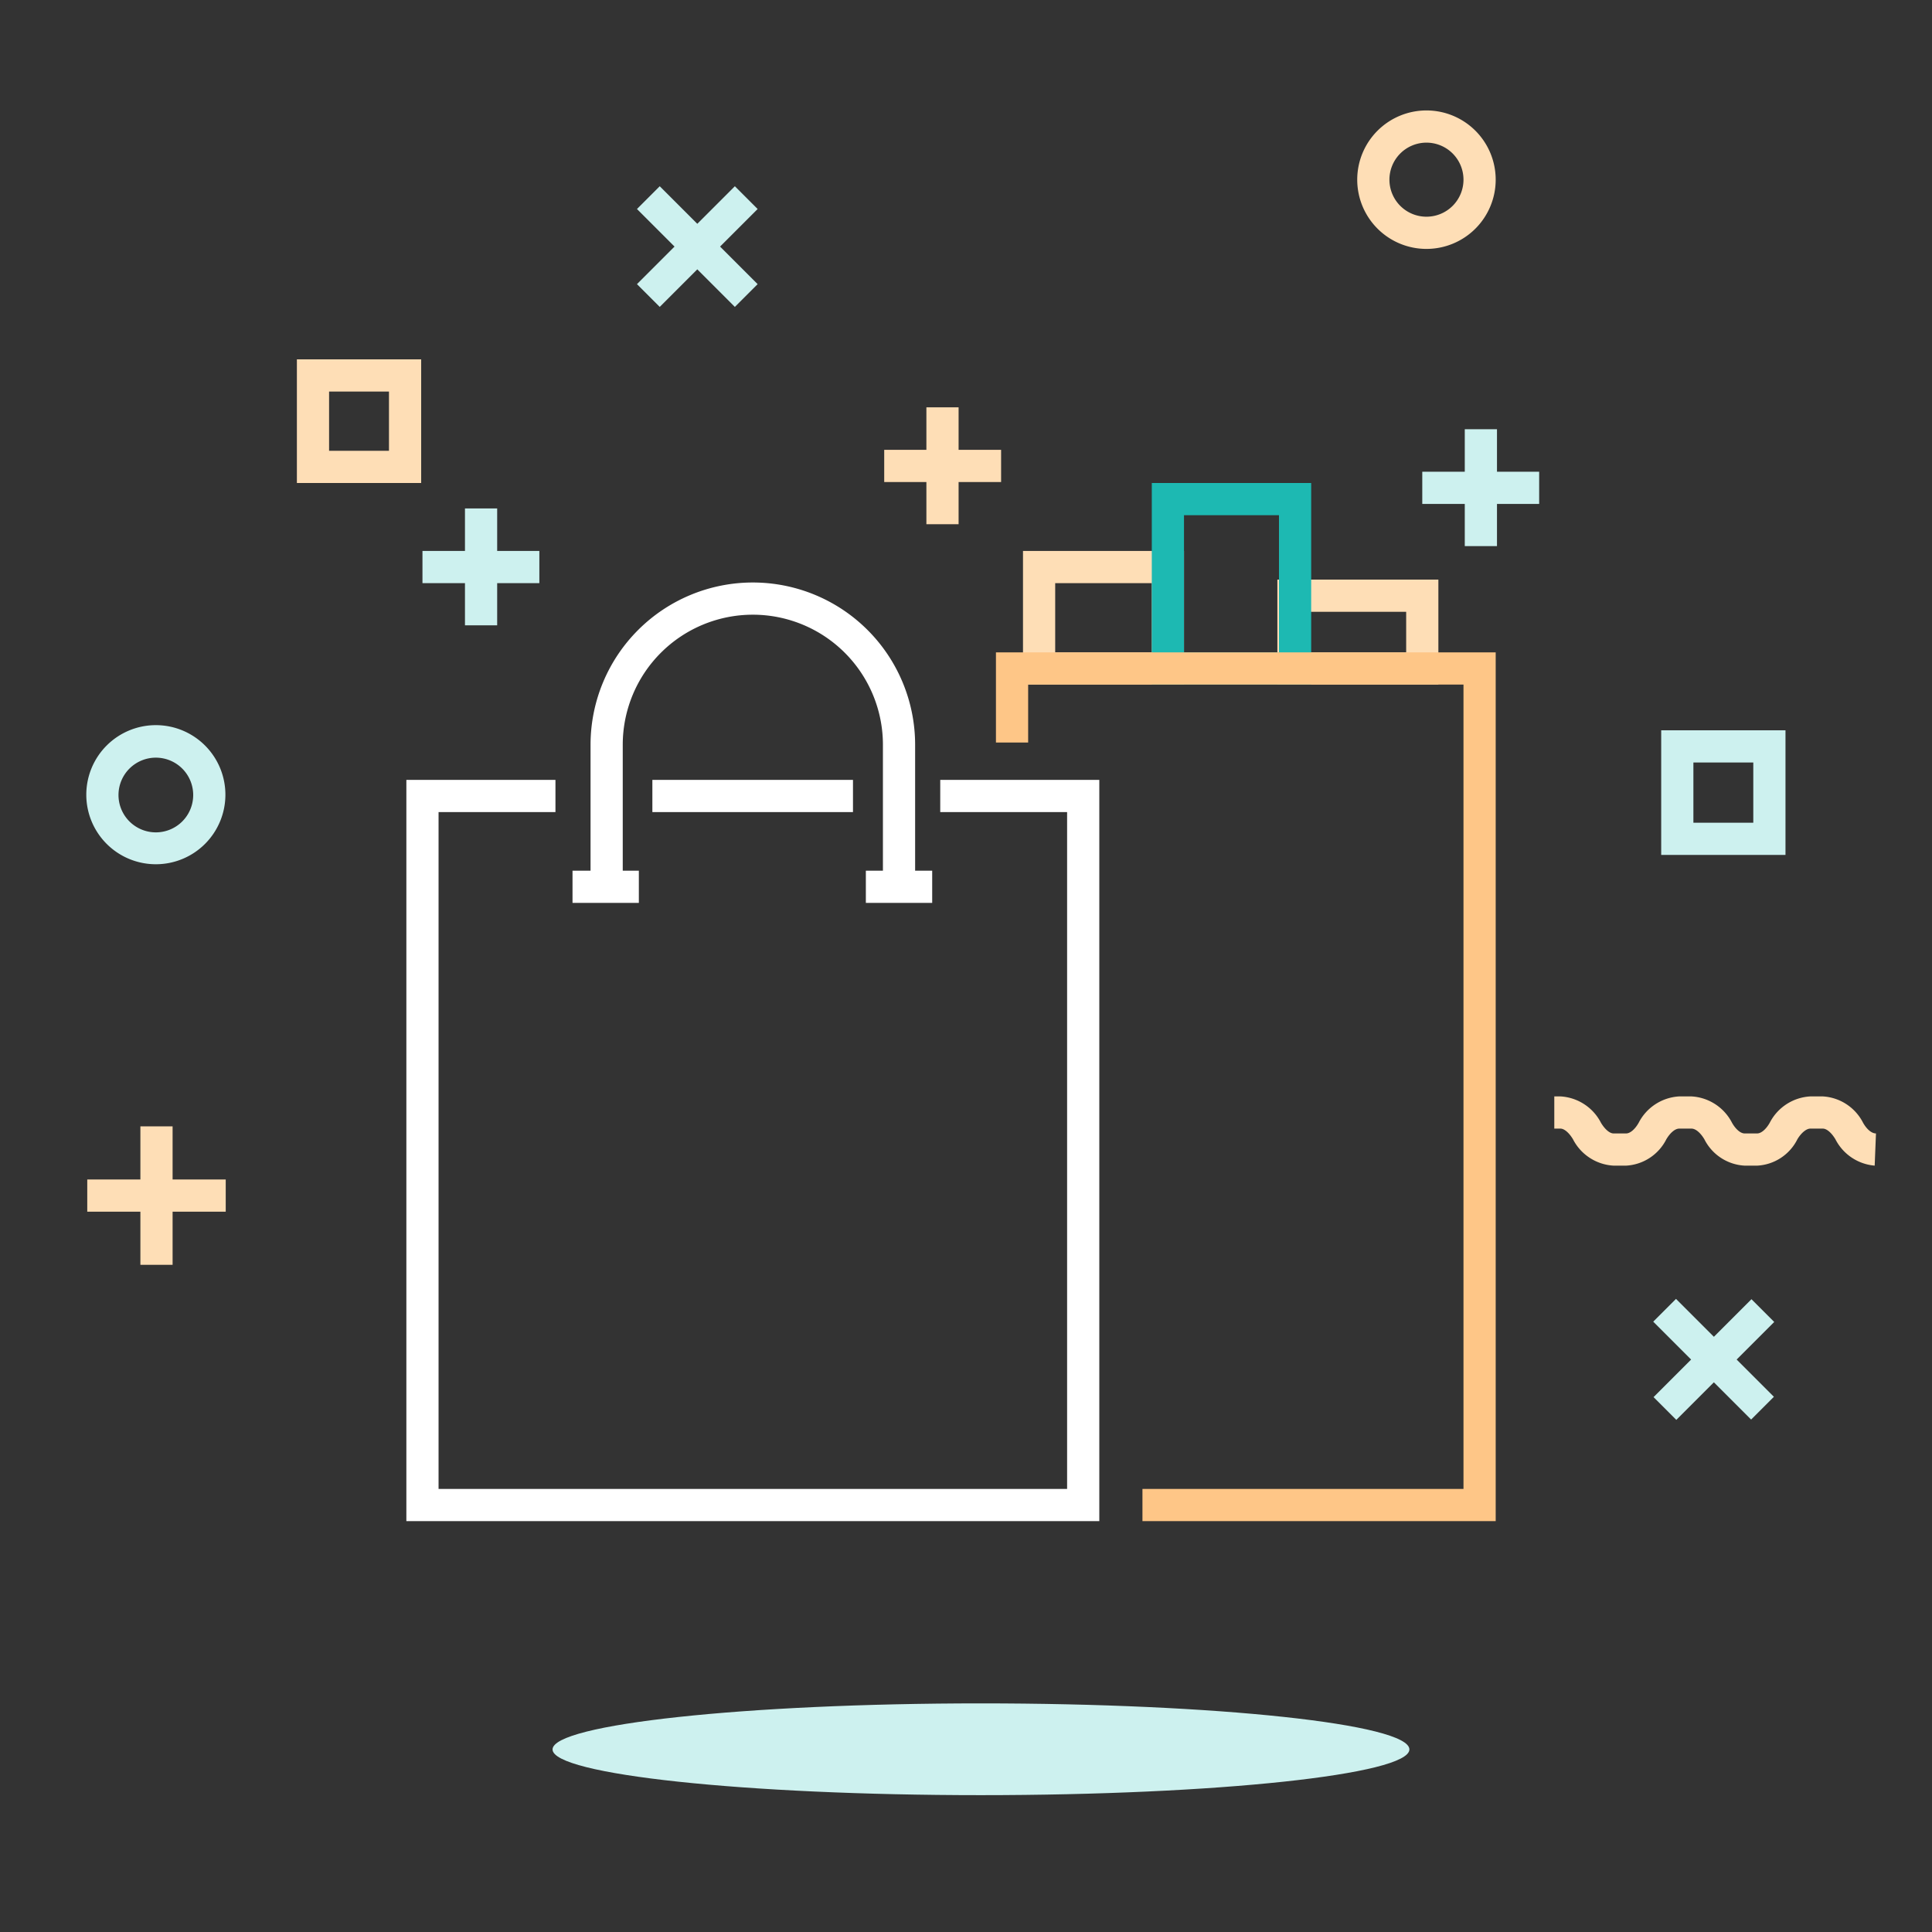 <svg id="Layer_1" data-name="Layer 1" xmlns="http://www.w3.org/2000/svg" viewBox="0 0 60 60"><rect x="0" y="0" width="60" height="60" fill="#333333" stroke="none"/><defs><style>.cls-1{fill:#fedeb6;}.cls-2{fill:#cdf1ef;}.cls-3{fill:#1db9b2;}.cls-4{fill:#fff;}.cls-5{fill:#fec687;}</style></defs><title>Shopping Bags- On Dark</title><rect class="cls-1" x="4.36" y="34.98" width="1" height="4.3"/><rect class="cls-1" x="2.71" y="36.63" width="4.3" height="1"/><rect class="cls-2" x="52.72" y="40.07" width="1" height="4.3" transform="translate(-14.27 49.99) rotate(-45)"/><rect class="cls-2" x="51.07" y="41.72" width="4.3" height="1" transform="translate(-14.26 50) rotate(-45)"/><rect class="cls-2" x="21.15" y="5.51" width="1" height="4.3" transform="translate(0.93 17.55) rotate(-45)"/><rect class="cls-2" x="19.5" y="7.16" width="4.3" height="1" transform="translate(0.93 17.55) rotate(-45)"/><path class="cls-1" d="M58.22,36.2A1.51,1.51,0,0,1,57,35.38c-.12-.2-.27-.33-.39-.33h-.39c-.12,0-.28.13-.4.33a1.48,1.48,0,0,1-1.25.82h-.39a1.49,1.49,0,0,1-1.25-.82c-.12-.2-.27-.33-.4-.33h-.38c-.13,0-.28.13-.4.33a1.49,1.49,0,0,1-1.25.82h-.39a1.51,1.51,0,0,1-1.26-.82c-.12-.2-.27-.33-.39-.33h-.19v-1h.19a1.51,1.51,0,0,1,1.26.82c.12.2.27.33.39.33h.39c.12,0,.27-.12.39-.33a1.51,1.51,0,0,1,1.26-.82h.38a1.51,1.51,0,0,1,1.26.82c.12.21.27.33.39.33h.39c.12,0,.27-.12.39-.33a1.51,1.51,0,0,1,1.26-.82h.39a1.5,1.5,0,0,1,1.25.82c.12.21.27.33.4.33Z"/><path class="cls-1" d="M44.29,7.73a2.15,2.15,0,1,1,2.16-2.15A2.15,2.15,0,0,1,44.29,7.73Zm0-3.3a1.15,1.15,0,1,0,1.16,1.15A1.15,1.15,0,0,0,44.29,4.43Z"/><path class="cls-2" d="M4.86,26.84A2.16,2.16,0,1,1,7,24.69,2.16,2.16,0,0,1,4.86,26.84Zm0-3.31A1.16,1.16,0,1,0,6,24.69,1.16,1.16,0,0,0,4.86,23.53Z"/><path class="cls-1" d="M13.08,15H9.22V11.16h3.86Zm-2.86-1h1.86V12.16H10.22Z"/><path class="cls-2" d="M55.45,26.55H51.59V22.68h3.86Zm-2.86-1h1.86V23.68H52.59Z"/><path class="cls-2" d="M43.77,54.33c0,.78-6,1.42-13.31,1.42s-13.3-.64-13.3-1.42,6-1.43,13.3-1.43S43.77,53.54,43.77,54.33Z"/><path class="cls-1" d="M36.77,21.26h-5V17.11h5Zm-4-1h3V18.11h-3Z"/><path class="cls-1" d="M44.67,21.26h-5V18h5Zm-4-1h3V19h-3Z"/><path class="cls-3" d="M40.72,21.26H35.77V15h4.95Zm-3.95-1h2.95V16H36.77Z"/><polygon class="cls-4" points="34.14 47.24 12.62 47.24 12.62 24.22 17.25 24.22 17.25 25.22 13.62 25.22 13.62 46.24 33.14 46.24 33.14 25.22 29.2 25.22 29.2 24.22 34.14 24.22 34.14 47.24"/><rect class="cls-4" x="20.26" y="24.22" width="6.23" height="1"/><path class="cls-4" d="M28.42,27.54h-1V23.13a4,4,0,0,0-8.08,0v4.41h-1V23.13a5,5,0,0,1,10.08,0Z"/><rect class="cls-4" x="17.78" y="27.04" width="2.06" height="1"/><rect class="cls-4" x="26.89" y="27.04" width="2.06" height="1"/><polygon class="cls-5" points="46.45 47.24 35.48 47.24 35.48 46.24 45.45 46.24 45.45 21.26 31.93 21.26 31.93 23.06 30.93 23.06 30.93 20.26 46.45 20.26 46.45 47.24"/><rect class="cls-2" x="14.44" y="15.79" width="1" height="3.63"/><rect class="cls-2" x="13.12" y="17.11" width="3.63" height="1"/><rect class="cls-1" x="28.77" y="12.65" width="1" height="3.63"/><rect class="cls-1" x="27.46" y="13.97" width="3.63" height="1"/><rect class="cls-2" x="45.49" y="13.33" width="1" height="3.63"/><rect class="cls-2" x="44.17" y="14.65" width="3.63" height="1"/></svg>